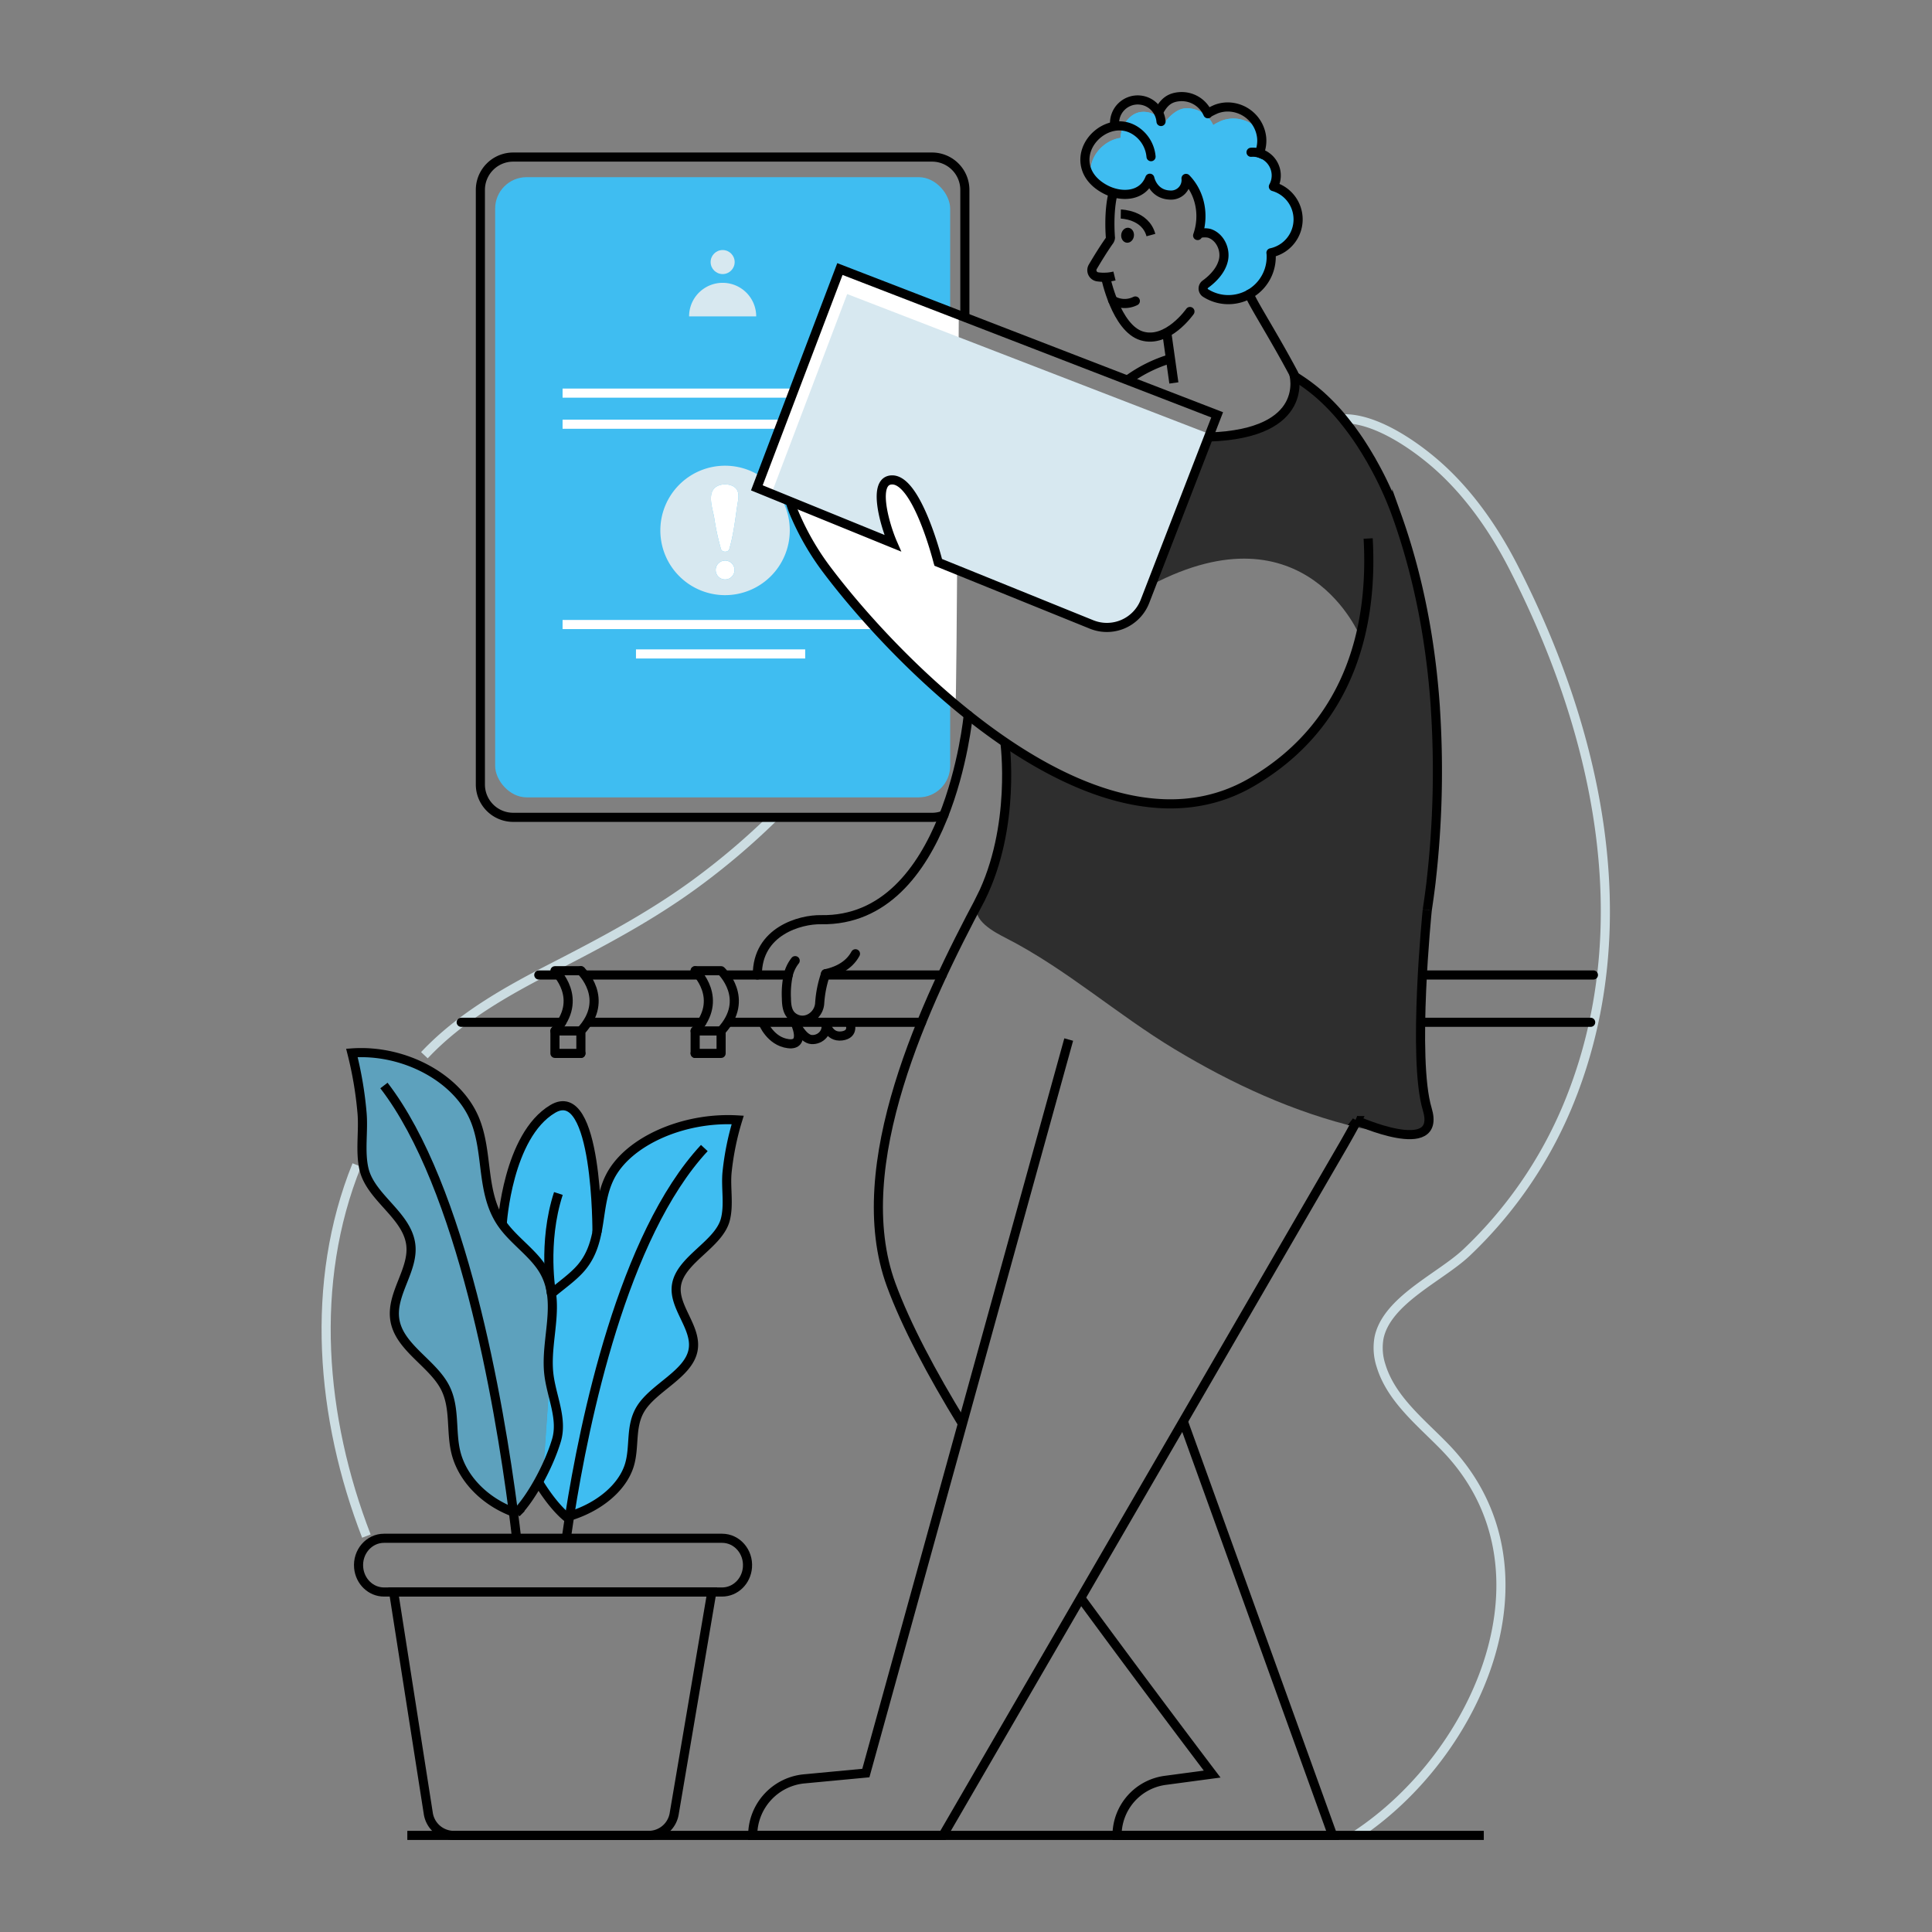 <svg viewBox="0 0 1000 1000" xmlns="http://www.w3.org/2000/svg"><rect x="0" y="0" width="1000" height="1000" fill="#808080" stroke="none"/><g fill="none" stroke-width="4.72"><g stroke="#ccdde2" stroke-miterlimit="10"><path d="m684.31 219.58c19-10.57 48.61 11 61.7 23.11 15.3 14.08 27.64 32 37.13 50.45 43.09 83.76 65.74 183.41 30.33 274.17a222.4 222.4 0 0 1 -54.47 81.07c-13.46 12.67-41.16 24.62-45.2 44a29.49 29.49 0 0 0 1 14.41c5.35 17.76 21.5 30.07 33.84 43 59.25 62.21 16.41 158.65-46.94 200.21"/><path d="m219.67 546.18c18.5-19.65 42.14-32.93 65.91-45.15 25.74-13.23 51.07-26.55 74.47-43.73a368.93 368.93 0 0 0 40.33-34.25"/><path d="m189.64 795.07c-23.64-61.07-29.64-131.07-4.98-192.07"/></g><path d="m499.41 163.76v-65.46a17 17 0 0 0 -17-17h-216.77a17 17 0 0 0 -17 17v307.82a17 17 0 0 0 17 16.93h216.8a15.91 15.91 0 0 0 6.14-1.18" stroke="#000" stroke-linecap="round" stroke-linejoin="round"/></g><rect fill="#3fbdf1" height="321.01" rx="16.27" width="235.51" x="256.29" y="91.7"/><rect fill="#3fbdf1" height="60.1" rx="8.14" width="210.36" x="270.15" y="116.54"/><g fill="#d7e8f0"><circle cx="374.04" cy="135.64" r="6.22"/><path d="m356.67 163.76a17.37 17.37 0 0 1 34.74 0z"/><path d="m375.31 241.05a33.5 33.5 0 1 0 33.48 33.48 33.49 33.49 0 0 0 -33.48-33.48zm0 58.88a4.89 4.89 0 0 1 0-9.78 4.89 4.89 0 0 1 0 9.78zm6.2-37.65c-1.05 7.26-1.94 14.91-4.07 22-.52 1.68-3.71 1.68-4.23 0a124.77 124.77 0 0 1 -3.52-16.18c-.65-4-3-10.4-.75-14.28 1.94-3.44 7.45-3.87 10.63-2.07 3.94 2.25 2.43 6.92 1.94 10.53z"/></g><circle cx="375.31" cy="295.04" fill="#fff" r="4.89"/><path d="m381.51 262.28c-1.05 7.26-1.94 14.91-4.07 22-.52 1.68-3.71 1.68-4.23 0a124.77 124.77 0 0 1 -3.52-16.18c-.65-4-3-10.4-.75-14.28 1.94-3.44 7.45-3.87 10.63-2.07 3.94 2.25 2.43 6.92 1.94 10.53z" fill="#fff"/><g fill="none" stroke="#fff" stroke-miterlimit="10" stroke-width="4.72"><path d="m291.19 203.48h163.56"/><path d="m291.19 219.57h163.56"/><path d="m291.19 323.25h163.56"/></g><path d="m494.57 364.74c.62.48 1.7-201.7 1.7-201.7l-61.53-23.78s-45.74 112.11-42.97 113.24l12.35 5s3.05-2.41 10.12 15 58.03 75.09 80.33 92.24z" fill="#fff"/><path d="m329.18 338.48h87.58" fill="none" stroke="#fff" stroke-miterlimit="10" stroke-width="4.72"/><path d="m740.78 455.71c-.8 8.72-11.56 108.74-1.13 128.27 3.78 7.07-33.74.3-36-.22-34-8-65.84-22.75-95.64-40.69s-56.13-41.55-87.2-57.46c-5.74-2.94-18.45-9.38-14.69-17.81 6.4-14.36 14.26-34.18 14.88-51.71l-.19-23s-4.54-14.44 10.27-1.79 82.58 46 126.45 7.36 46.47-69.2 46.47-69.2-28.09-68.74-108.06-26.69l28.25-73s-3.87-4.91 8.37-4 34.94-5.14 37.75-27.57c0 0 .22-7.32 13.17 6.52s74.15 67.89 57.3 250.99z" fill="#2e2e2e"/><g fill="none" stroke="#000" stroke-miterlimit="10" stroke-width="4.72"><path d="m583.56 196.77a73.36 73.36 0 0 1 22.71-11.23"/><path d="m553.16 538.07-55 198.84-50 180.82-31.84 3a29.42 29.42 0 0 0 -26.72 29.27h98.47l71.32-122.92 53.05-91.45 82.94-143c2.4-4.17 4.73-8.34 7-12.6a.29.29 0 0 0 .06-.17"/><path d="m738.74 471c.75-4.86 1.41-9.72 2-14.61 0-.23 0-.43.06-.66a500.88 500.88 0 0 0 2.14-89.21.86.86 0 0 0 0-.26c-2.2-32.37-8.14-66.37-20-99.52a177.33 177.33 0 0 0 -12.73-27.64c-.37-.73-.79-1.45-1.25-2.17-1.58-2.76-3.28-5.45-5-8.11-2.33-3.51-4.8-6.92-7.39-10.17a108.34 108.34 0 0 0 -12.8-13.72.21.21 0 0 1 -.13-.13 95.44 95.44 0 0 0 -11-8.4s0 0 0 0c-.72-.49-1.44-.95-2.17-1.41a2.48 2.48 0 0 0 -.36-.23"/><path d="m612.44 735.63 77.34 214.37h-111.6a28.74 28.74 0 0 1 24.94-28.49l24.29-3.25s-32.66-43-68-91.19"/></g><path d="m626.16 224.7-33.52 86.56a21.13 21.13 0 0 1 -27.64 11.95l-79.4-32.14a3.13 3.13 0 0 1 -.1-.33c-1-4-11.26-42.34-23.7-42.34-9.55 0-5 18.91-1 29.61.46 1.15.89 2.23 1.28 3.15l-.62-.26-62.17-25.34 39.21-103.36 76.55 29.57z" fill="#d7e8f0"/><g fill="none" stroke="#000" stroke-miterlimit="10" stroke-width="4.72"><path d="m462.06 281.16c-4.17-9.55-10.81-32.76-.25-32.76 12.44 0 22.69 38.37 23.7 42.34l.1.33 79.39 32.15a21.14 21.14 0 0 0 27.65-12l37.35-96.5-118.72-45.89-76.54-29.57-43 113.24z"/><path d="m708.15 278.73c2.38 41.5-6.89 94.59-59.8 125.84-78.27 46.28-181.86-58.57-220.21-109.45a136.32 136.32 0 0 1 -15.95-27 62 62 0 0 1 -3.24-8.62"/><path d="m520.12 384.13s6 43.71-12.5 80.87l.08-.1s0 .07-.06.1c-28.4 53.27-69.06 138.25-46.38 200 7.71 21 21 46 36.89 71.92"/></g><path d="m657.83 130.83.06.28a22.15 22.15 0 0 1 -20.26 23.89 21.62 21.62 0 0 1 -10.93-1.91 18.41 18.41 0 0 1 -2.81-1.49 2.76 2.76 0 0 1 0-4.53c4.3-3.1 8.23-7.42 9.35-12.48a12.14 12.14 0 0 0 .08-4.73 11.56 11.56 0 0 0 -7.18-9 7.09 7.09 0 0 0 -1.81-.29c-1.73-.14-4 .08-4.45 1.36a29.82 29.82 0 0 0 .26-19.23 26.73 26.73 0 0 0 -6.25-10.33 7.75 7.75 0 0 1 -8.26 8.61c-8.81-.3-10.47-8.7-10.47-8.7s0 .1 0 .16c-3.84 9.57-15 9.83-23 5.58a22.35 22.35 0 0 1 -7.31-6c-2.27-9.81 5.82-19.29 15.15-20.65.2-6.24 4.75-12.92 10.89-13.43a12 12 0 0 1 11 5.29c.17.27.36.56.51.86 2.51-3.64 6.62-7.63 11-8a14.85 14.85 0 0 1 14.6 8.76c0-.43 3.85-2.19 4.24-2.35a17.33 17.33 0 0 1 20.32 6.21 15.59 15.59 0 0 1 .44 2.65 17.14 17.14 0 0 1 -1.2 7.85 11.33 11.33 0 0 1 3.91 2 11.82 11.82 0 0 1 4.69 7.67c.05.31.08.62.1.93a11.85 11.85 0 0 1 -1.44 6.75 17.67 17.67 0 0 1 12.25 12.55 18.85 18.85 0 0 1 .49 3 17.7 17.7 0 0 1 -13.97 18.72z" fill="#3fbdf1"/><path d="m657.83 130.83.06.28a22.15 22.15 0 0 1 -20.26 23.89 21.62 21.62 0 0 1 -10.93-1.91c4.3-3.1 8.23-7.43 9.34-12.49a12.56 12.56 0 0 0 -2.75-10.74 11.56 11.56 0 0 0 -7.18-9 7.09 7.09 0 0 0 -1.81-.29 28.75 28.75 0 0 0 -4.19-17.87 26.73 26.73 0 0 0 -6.25-10.33 7.75 7.75 0 0 1 -8.26 8.61c-8.81-.3-10.47-8.7-10.47-8.7s0 .1 0 .16c-3.84 9.57-15 9.83-23 5.58a22.35 22.35 0 0 1 -7.31-6c-2.27-9.81 5.82-19.29 15.15-20.65.2-6.24 4.75-12.92 10.89-13.43a12 12 0 0 1 11 5.29c.17.27.36.56.51.86 2.51-3.64 6.62-7.63 11-8a14.85 14.85 0 0 1 14.63 8.76c0-.43 3.85-2.19 4.24-2.35a17.33 17.33 0 0 1 20.32 6.21 15.59 15.59 0 0 1 .44 2.65 17.14 17.14 0 0 1 -1.2 7.85 11.33 11.33 0 0 1 3.91 2 16.14 16.14 0 0 1 -1.07 4 12.47 12.47 0 0 1 5.76 3.62c.05.31.08.62.1.93a11.85 11.85 0 0 1 -1.44 6.75 17.62 17.62 0 0 1 4.24 1.84 12.46 12.46 0 0 1 -1.4 4.17 17.52 17.52 0 0 1 9.41 6.54 18.85 18.85 0 0 1 .49 3 17.7 17.7 0 0 1 -13.97 18.77z" fill="#3fbdf1"/><path d="m580.12 110.79s12.68.18 15.59 10.88" fill="none" stroke="#000" stroke-miterlimit="10" stroke-width="4.72"/><path d="m576.85 142.85a23 23 0 0 1 -8.82.43 3.47 3.47 0 0 1 -2.41-5.17c2.64-4.47 5.36-8.89 8.32-13.14a3.47 3.47 0 0 0 .82-1.92s-1.22-13.23 1.45-23.38" fill="none" stroke="#000" stroke-miterlimit="10" stroke-width="4.72"/><ellipse cx="583.55" cy="121.63" rx="3.89" ry="3.31" transform="matrix(.125 -.992 .992 .125 390.03 685.44)"/><g fill="none" stroke="#000" stroke-width="4.72"><path d="m646.74 152.19c.27 2.65 12.16 21 22.91 41.26a.3.3 0 0 0 0 .1c.2.43.4.89.63 1.35" stroke-linecap="round" stroke-linejoin="round"/><path d="m603.85 171.59 3.74 26.62" stroke-miterlimit="10"/><g stroke-linecap="round"><path d="m572.27 143.52s5.42 26.36 18.75 30.35 24.9-12.64 24.9-12.64" stroke-linejoin="round"/><path d="m575.91 155.41a12.33 12.33 0 0 0 11.74.38" stroke-linejoin="round"/><path d="m600.94 62.89a11.8 11.8 0 0 0 -2-5.71 12 12 0 0 0 -22 7.69" stroke-miterlimit="10"/><path d="m595.78 81.09a17.87 17.87 0 0 0 -9-14c-12.71-7.11-29 6.7-24.45 20.38 1.6 4.76 5.41 8.22 9.75 10.52 8 4.25 19.2 4 23-5.58l.06-.15s1.66 8.39 10.47 8.7a7.78 7.78 0 0 0 8.28-8.62c7.58 7.8 9.56 19.46 6 29.57.65-1.82 5-1.49 6.26-1.07 5.42 1.89 8.31 8.3 7.11 13.74-1.13 5.09-5.06 9.39-9.34 12.51a2.75 2.75 0 0 0 0 4.52 21.92 21.92 0 0 0 13.73 3.4 22.15 22.15 0 0 0 20.26-23.88l-.06-.28a17.67 17.67 0 0 0 1.25-34.28 11.85 11.85 0 0 0 1.44-6.75 12.08 12.08 0 0 0 -13-11" stroke-linejoin="round"/></g><path d="m600.43 56.7c2.4-4 5.05-6.24 10-6.65a14.78 14.78 0 0 1 14.75 8.82c-.17-.39 3.85-2.22 4.26-2.38a17.29 17.29 0 0 1 5-1.1 17.74 17.74 0 0 1 18.61 16 17.14 17.14 0 0 1 -1.2 7.85" stroke-linecap="square" stroke-linejoin="round"/><path d="m669.65 193.46s9.34 31.06-44.06 32.74" stroke-miterlimit="10"/><path d="m392 504.65c-.09-22.71 22.23-28.82 32.92-28.62 66.25 1.26 76.24-105.88 76.24-105.88" stroke-linecap="round" stroke-linejoin="round"/><path d="m738.74 471s-7.82 77.14 0 103.1-37.15 5.59-37.15 5.59" stroke-miterlimit="10"/><g stroke-linecap="round" stroke-linejoin="round"><path d="m290.71 529.14h-51.99"/><path d="m476.99 529.14h-99.48"/><path d="m363.24 529.14h-58.73"/><path d="m361.73 504.65h-58.07"/><path d="m408 504.65h-31.35"/><path d="m487.69 504.65h-60.55"/><path d="m289.15 504.65h-10.27"/><path d="m359.81 502.45h13.43s15.39 14.53 0 31.16v11.62h-13.43"/><path d="m300.67 502.45s15.39 14.53 0 31.16v11.62"/><path d="m300.67 545.23h-13.43v-11.62c15.4-16.63 0-31.16 0-31.16h13.43"/><path d="m359.81 502.45s15.4 14.53 0 31.16v11.62"/><path d="m287.24 533.61h13.43"/><path d="m359.81 533.61h13.43"/><path d="m411.58 497.23a19.26 19.26 0 0 0 -3.58 7.42 46.5 46.5 0 0 0 -.95 12.15c.06 4 .56 8.1 4.36 10.2 5.71 3.19 12.57-1.37 12.87-7.91a57.17 57.17 0 0 1 2.86-14.44c.06-.23.13-.43.19-.62"/><path d="m427.33 504c4.76-1 11.85-3.61 15.46-10.34"/><path d="m394.85 529.14s3.74 9.86 13.15 11.06 3.46-11.06 3.46-11.06 3.9 8.64 8.62 8.93 8.8-4 7.17-8.93c0 0 1.44 7.93 8.42 7.06s4.1-7.06 4.1-7.06"/></g></g><g fill="#3fbdf1"><g opacity=".54"><path d="m287.51 669.59-6.75 97.48c-3.66 6.62-7.78 12.48-11.45 16.1-.49-.18-1-.36-1.47-.58-.9-.31-1.79-.67-2.64-1-13.68-6-24-17.17-27.1-29.78-2.72-11.09-.26-23.07-5.54-33.49-6.44-12.83-24-20.88-26.11-35.37-2-13.55 10.19-26 8.22-39.26-2.28-15-20.7-23.92-24.14-38.59-2.15-9.12-.23-19.58-1-29a191.31 191.31 0 0 0 -5.31-31.1c27.19-2 54.87 13 63.68 34.47 7.2 17.57 2.86 38.1 14.13 54.11 6.12 8.67 16.32 15.15 21.59 24.23a31.63 31.63 0 0 1 3.49 9.08c.05.22.05.45.09.62.05.36.09.63.13.9.09.78.18 1.18.18 1.18z"/><path d="m287.56 669.55h-.05s-.09-.4-.18-1.16a6 6 0 0 1 .18.94c.05.08.05.17.05.22z"/></g><path d="m377.39 631.54c-3.58 12.65-22.8 20.34-25.13 33.31-2.06 11.49 10.64 22.22 8.54 33.89-2.23 12.53-20.48 19.46-27.18 30.55-5.46 9-2.91 19.31-5.73 28.88-3.26 10.87-14 20.57-28.35 25.71-.89.32-1.74.63-2.64.9-.49.13-1 .31-1.52.44-4.74-3.89-10.15-10.73-14.58-18.11l6.75-97.48h.05c5.23-4.43 11.22-8.5 15.38-13.42 4.52-5.32 6.62-11.13 8-17.21h.02v-.67c2-9.62 2.15-19.68 6.67-28.8 9.16-18.56 37.91-31.48 66.22-29.78a144.27 144.27 0 0 0 -5.46 26.87c-.82 8.06 1.2 17.09-1.04 24.92z"/><path d="m311 638.25v.67h-.13c.07-.23.13-.45.13-.67z"/><path d="m311 638.25c0 .22-.09.44-.13.67-1.34 6.08-3.44 11.89-8 17.21-4.16 4.92-10.15 9-15.38 13.42 0 0 0-.14-.05-.18a6 6 0 0 0 -.18-.94c0-.27-.08-.54-.13-.9 0-.17 0-.4-.09-.62a31.63 31.63 0 0 0 -3.49-9.08c-5.27-9.08-15.47-15.56-21.59-24.23 0 0 2.77-45.7 26.15-59.61 22.21-13.15 22.89 56.65 22.89 64.26z"/><path d="m311 638.25v.67h-.13c.07-.23.13-.45.13-.67z"/><path d="m287.51 669.37v.22s-.09-.4-.18-1.16a6 6 0 0 1 .18.94z"/></g><g fill="none" stroke="#000" stroke-width="4.72"><g stroke-miterlimit="10"><path d="m285.43 669.6c5.21-4.44 11.25-8.56 15.43-13.47 11.72-13.84 7.21-31.52 14.73-46.69 9.15-18.54 38-31.46 66.24-29.76a141.31 141.31 0 0 0 -5.48 26.87c-.84 8.11 1.17 17.15-1 25-3.6 12.64-22.81 20.31-25.15 33.29-2.07 11.48 10.66 22.21 8.55 33.88-2.24 12.53-20.47 19.45-27.19 30.54-5.47 9-2.9 19.31-5.74 28.9-3.44 11.56-15.37 21.78-31 26.59-.5.17-1 .34-1.54.47-4.74-3.89-10.15-10.72-14.59-18.11"/><path d="m364.55 594.22c-42.19 45.41-62 141.16-69.75 190.55-.63 4.17-1.2 8-1.69 11.42"/><path d="m368.44 824-19.44 114.54a13.4 13.4 0 0 1 -13 11.46h-101.36a13.41 13.41 0 0 1 -13-11.64l-17.9-114.36z"/><path d="m386.88 811.24c-.55 7.22-6.27 12.78-13.13 12.78h-175c-6.79 0-12.46-5.44-13.11-12.58-.75-8.16 5.34-15.23 13.11-15.23h175c7.7 0 13.76 6.93 13.13 15.03z"/><path d="m267.23 783.19c7.51-7.46 16.7-24.06 20.78-37.63 3.35-11.19-2.56-22.7-3.91-34.17-2.12-18 6.81-37.29-2.6-53.57-5.24-9.08-15.44-15.54-21.56-24.24-11.28-16-6.95-36.5-14.16-54.07-8.78-21.51-36.46-36.46-63.64-34.51a193.55 193.55 0 0 1 5.26 31.13c.81 9.39-1.13 19.85 1 29 3.45 14.67 21.89 23.55 24.15 38.58 2 13.29-10.22 25.72-8.21 39.25 2.16 14.51 19.65 22.53 26.12 35.38 5.25 10.44 2.79 22.4 5.52 33.48 3.42 13.84 15.52 26 31.25 31.37z"/><path d="m198.73 561.86c40.5 52.6 59.56 163.5 67 220.75.64 5 1.21 9.51 1.66 13.58"/><path d="m259.94 633.58s2.78-45.7 26.15-59.6 22.91 64.02 22.91 64.02"/><path d="m285.43 669.6s-4.78-26.15 3.59-51.85"/></g><path d="m823.33 529.14h-87.49" stroke-linecap="round" stroke-linejoin="round"/><path d="m824.75 504.65h-86.11" stroke-linecap="round" stroke-linejoin="round"/><path d="m210.83 950h557.18" stroke-miterlimit="10"/></g></svg>